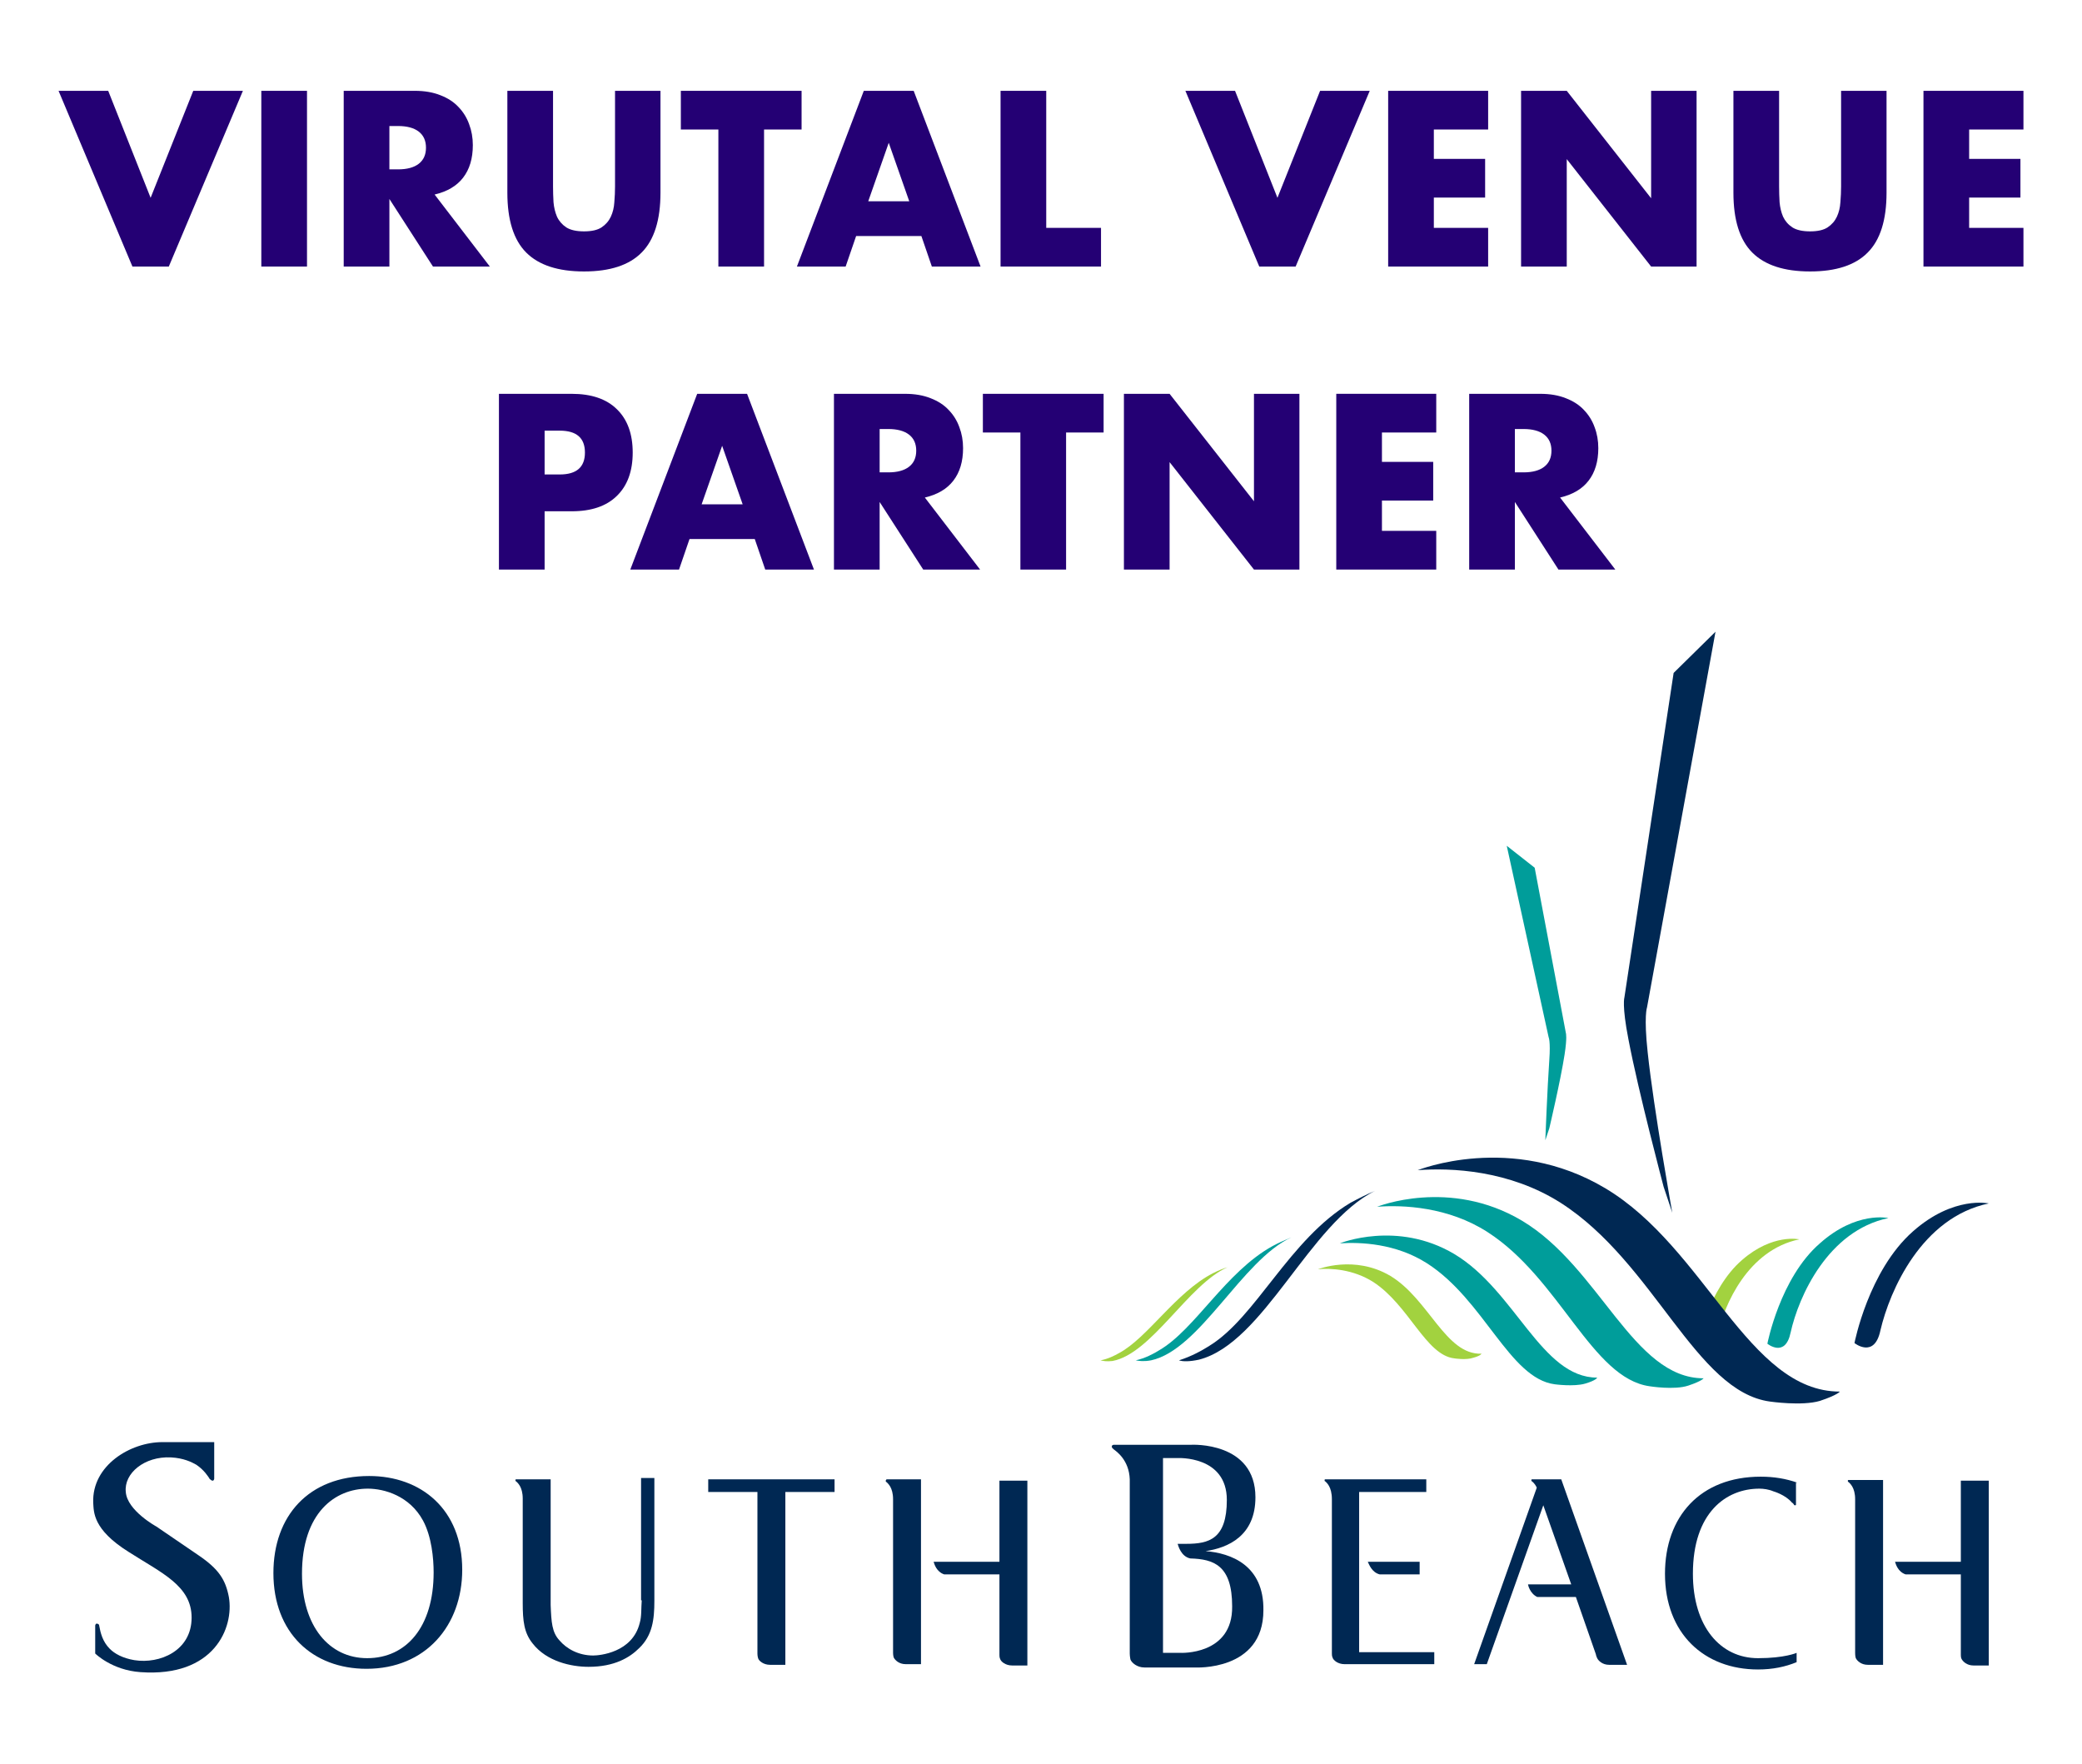 <?xml version="1.0" encoding="utf-8"?>
<!-- Generator: Adobe Illustrator 16.0.0, SVG Export Plug-In . SVG Version: 6.00 Build 0)  -->
<!DOCTYPE svg PUBLIC "-//W3C//DTD SVG 1.1//EN" "http://www.w3.org/Graphics/SVG/1.1/DTD/svg11.dtd">
<svg version="1.1" id="Layer_1" xmlns="http://www.w3.org/2000/svg" xmlns:xlink="http://www.w3.org/1999/xlink" x="0px" y="0px"
	 width="268px" height="227px" viewBox="-12.5 -84.5 268 227" enable-background="new -12.5 -84.5 268 227" xml:space="preserve">
<g>
	<g>
		<defs>
			<rect id="SVGID_1_" x="-0.5" y="-3.19" width="244" height="134"/>
		</defs>
		<clipPath id="SVGID_2_">
			<use xlink:href="#SVGID_1_"  overflow="visible"/>
		</clipPath>
		<g clip-path="url(#SVGID_2_)">
			<path fill="#002853" d="M16.959,121.055c-0.428-2.225-1.284-3.594-3.938-5.391c-2.396-1.625-5.392-3.68-5.392-3.68
				s-3.766-2.053-3.937-4.449c-0.257-2.396,2.396-4.619,5.819-4.449c1.626,0.086,2.653,0.6,3.253,0.941
				c1.026,0.686,1.54,1.539,1.711,1.797c0,0.086,0.086,0.086,0.086,0.086c0.086,0.086,0.171,0.172,0.343,0.172
				c0.085,0,0.171-0.172,0.171-0.258v-4.705c0,0-2.396,0-6.676,0c-4.108,0-9.072,2.994-8.9,7.787
				c0.085,1.195-0.086,3.422,4.536,6.33c4.278,2.738,8.13,4.365,8.13,8.473c0,4.277-4.107,5.99-7.36,5.475
				c-1.54-0.256-2.567-0.854-3.166-1.453c-0.941-0.941-1.198-2.055-1.37-2.996c0-0.172-0.171-0.256-0.342-0.256
				c-0.086,0-0.171,0.17-0.171,0.256v3.594c0,0,2.14,2.141,5.819,2.396C15.076,131.41,17.644,124.992,16.959,121.055z"/>
			<path fill="#002853" d="M35.017,105.482c-7.788,0-12.323,5.135-12.323,12.492c0,7.701,5.049,12.322,11.981,12.322
				c7.617,0,12.324-5.563,12.324-12.75C46.999,109.76,41.692,105.482,35.017,105.482z M34.761,128.928
				c-4.879,0-8.388-4.107-8.388-10.867c0-7.873,4.279-10.953,8.473-10.953c2.14,0,5.392,0.941,7.104,4.107
				c1.112,2.053,1.369,4.877,1.369,6.674C43.318,124.906,39.81,128.928,34.761,128.928z"/>
			<path fill="#002853" d="M116.15,116.52h-8.473c0.086,0.258,0.342,1.285,1.369,1.627h7.104V128.5c0,0.086,0,0.342,0.086,0.514
				c0.085,0.342,0.685,0.855,1.54,0.855h1.969v-23.787h-3.595V116.52L116.15,116.52z"/>
			<path fill="#002853" d="M70.106,121.482c-0.086,1.027,0,2.055-0.257,2.91c-0.941,3.852-5.221,4.193-5.99,4.193
				c-1.884,0-3.424-0.855-4.365-1.969c-0.941-1.027-1.027-2.311-1.112-4.535v-0.086V105.91h-3.595h-0.855
				c-0.086,0-0.086,0.086-0.086,0.086c0,0.086,0,0.17,0.086,0.17c0.171,0.172,0.855,0.686,0.855,2.225v13.436
				c0,2.311,0.171,3.85,1.283,5.219c1.798,2.311,4.964,2.996,7.189,2.996c3.338,0,5.307-1.199,6.505-2.396
				c1.711-1.627,1.968-3.68,1.968-6.076c0-1.541,0-15.83,0-15.83h-1.712v15.744H70.106z"/>
			<path fill="#002853" d="M78.665,107.535h6.333v20.795c0,0,0,0.342,0.086,0.598c0.085,0.342,0.685,0.855,1.54,0.855h1.969v-22.248
				h6.333v-1.625H78.665V107.535z"/>
			<path fill="#002853" d="M101.516,106.082c0,0.084,0,0.17,0.086,0.17c0.171,0.172,0.856,0.684,0.856,2.225v19.768
				c0,0,0,0.342,0.085,0.598c0.171,0.342,0.685,0.857,1.541,0.857h1.968V105.91h-4.45
				C101.602,105.996,101.516,105.996,101.516,106.082z"/>
			<path fill="#002853" d="M226.383,128.928c0.172,0.342,0.686,0.855,1.541,0.855h1.969v-23.787h-4.451
				c-0.086,0-0.086,0.086-0.086,0.086c0,0.084,0,0.17,0.086,0.17c0.172,0.172,0.856,0.684,0.856,2.225v19.768
				C226.298,128.33,226.298,128.672,226.383,128.928z"/>
			<path fill="#002853" d="M218.852,106.338c-1.455-0.514-2.996-0.771-4.707-0.771c-7.789,0-12.324,5.135-12.324,12.494
				c0,7.701,5.05,12.322,11.981,12.322c1.884,0,3.509-0.342,4.964-0.941v-1.197c0,0-1.539,0.684-4.964,0.684
				c-4.878,0-8.387-4.107-8.387-10.867c0-7.873,4.278-10.953,8.558-10.953c0.514,0,1.199,0.086,1.799,0.344
				c0,0,1.539,0.428,2.396,1.453c0.171,0.086,0.171,0.172,0.257,0.258c0,0.086,0.085,0.086,0.172,0.086
				c0.086,0,0.086-0.086,0.086-0.086v-0.941v-1.883H218.852z"/>
			<path fill="#002853" d="M239.904,116.52h-8.471c0.084,0.258,0.342,1.285,1.368,1.627h7.103V128.5c0,0.086,0,0.342,0.087,0.514
				c0.171,0.342,0.685,0.855,1.541,0.855h1.968v-23.787h-3.596V116.52L239.904,116.52z"/>
			<path fill="#002853" d="M188.469,105.91h-3.765c-0.086,0-0.086,0.086-0.086,0.086c0,0.086,0,0.17,0.086,0.17
				c0.085,0.086,0.342,0.258,0.599,0.77v0.086l-8.045,22.678h1.626l7.275-20.451l3.594,10.182h-5.563
				c0,0.086,0.258,1.197,1.199,1.625h4.963l2.568,7.359c0,0.086,0.085,0.342,0.171,0.514c0.171,0.342,0.685,0.855,1.541,0.855h2.31
				L188.469,105.91z"/>
			<path fill="#002853" d="M172.037,128.158h-9.585v-20.623h8.644v-1.625h-12.066h-0.942c-0.085,0-0.085,0.086-0.085,0.086
				c0,0.086,0,0.17,0.085,0.17c0.171,0.172,0.856,0.686,0.856,2.311v19.854c0,0.084,0,0.342,0.086,0.512
				c0.084,0.342,0.684,0.857,1.539,0.857h1.969h9.586v-1.541H172.037z"/>
			<path fill="#002853" d="M142.682,115.15c2.91-0.428,6.42-1.967,6.42-6.93c0-7.188-8.217-6.76-8.217-6.76h-4.707h-3.338h-1.969
				c-0.085,0-0.256,0.086-0.256,0.17c0,0.086,0,0.258,0.171,0.342c0,0,0,0,0.085,0.086c0.343,0.258,1.969,1.369,2.054,3.852
				c0,0.172,0,0.256,0,0.428v0.172v21.904v-0.084c0,0,0,0.342,0.087,0.77c0.17,0.426,0.855,1.025,1.797,1.025h1.455h5.049
				c0,0,8.815,0.514,8.815-7.357C150.213,116.949,145.934,115.408,142.682,115.15z M139.43,128.244h-2.225v-25.072h1.882
				c0,0,6.334-0.342,6.334,5.391c0,5.049-2.312,5.648-5.221,5.648h-1.113c0.086,0.256,0.429,1.625,1.627,1.881
				c2.995,0.086,5.392,0.857,5.392,6.162C146.191,128.586,139.43,128.244,139.43,128.244z"/>
			<path fill="#002853" d="M165.105,118.146h5.135v-1.627h-6.676C163.736,116.861,164.078,117.889,165.105,118.146z"/>
			<path fill="#A2D23F" d="M166.475,79.727c-4.621-2.738-9.328-0.855-9.328-0.855c1.625-0.172,4.535,0,7.103,1.625
				c4.622,2.994,6.761,9.412,10.44,9.84c0,0,1.541,0.258,2.482-0.086c0.942-0.256,1.027-0.512,1.027-0.512
				C173.578,89.908,171.438,82.721,166.475,79.727z"/>
			<path fill="#009D9A" d="M174.689,76.902c-7.359-4.363-14.719-1.369-14.719-1.369c2.652-0.172,7.188,0,11.211,2.566
				c7.36,4.707,10.612,14.805,16.433,15.574c0,0,2.481,0.342,3.936-0.086c1.455-0.428,1.541-0.77,1.541-0.77
				C185.902,92.818,182.564,81.609,174.689,76.902z"/>
			<path fill="#A2D23F" d="M206.014,88.539c0,0,1.883,1.541,2.568-1.197c0.855-3.936,3.938-10.953,10.527-12.322
				c0,0-3.424-0.77-7.361,2.652C207.384,81.438,206.014,88.539,206.014,88.539z"/>
			<path fill="#009D9A" d="M183.42,72.623c-9.329-5.561-18.656-1.797-18.656-1.797c3.336-0.256,9.156,0,14.207,3.252
				c9.327,5.99,13.436,18.826,20.881,19.852c0,0,3.168,0.514,4.965-0.084c1.797-0.6,1.968-0.941,1.968-0.941
				C197.712,92.904,193.434,78.613,183.42,72.623z"/>
			<path fill="#009D9A" d="M215.001,88.453c0,0,2.31,1.883,2.995-1.453c1.027-4.621,4.793-13.092,12.581-14.719
				c0,0-4.108-0.941-8.815,3.252C216.627,79.982,215.001,88.453,215.001,88.453z"/>
			<path fill="#002853" d="M194.118,68.432c-12.067-7.188-24.136-2.311-24.136-2.311c4.281-0.342,11.812,0,18.401,4.192
				c12.067,7.701,17.373,24.303,26.959,25.586c0,0,4.108,0.6,6.419-0.086c2.311-0.77,2.567-1.197,2.567-1.197
				C212.52,94.615,207.041,76.133,194.118,68.432z"/>
			<path fill="#002853" d="M226.212,88.369c0,0,2.567,2.053,3.338-1.627c1.198-5.133,5.306-14.547,13.95-16.344
				c0,0-4.536-1.025-9.757,3.594C228.009,79.041,226.212,88.369,226.212,88.369z"/>
			<path fill="#002853" d="M201.648,68.26c0,0-3.252-12.236-4.534-18.997c-0.856-4.364-0.515-5.391-0.515-5.391l6.334-41.757
				l5.392-5.305l-8.815,48.346c0,0-0.428,1.112,0.086,5.818c0.771,7.273,3.166,20.623,3.166,20.623L201.648,68.26z"/>
			<path fill="#009D9A" d="M186.93,60.729c0,0,1.454-6.161,1.967-9.498c0.344-2.225,0.172-2.738,0.172-2.738l-4.022-21.306
				l-3.594-2.824l5.391,24.644c0,0,0.257,0.513,0.087,2.909c-0.258,3.679-0.515,10.354-0.515,10.354L186.93,60.729z"/>
			<path fill="#002853" d="M161.339,70.313c-7.873,4.707-12.153,14.719-18.144,18.398c-0.941,0.6-2.311,1.369-3.937,1.883
				c0.513,0.17,1.369,0.17,2.567-0.086c8.387-2.139,14.207-17.541,22.68-21.734C163.479,69.201,162.452,69.715,161.339,70.313z"/>
			<path fill="#A2D23F" d="M143.623,79.383c-4.792,2.482-8.387,8.301-12.066,10.27c-0.6,0.342-1.455,0.77-2.396,0.941
				c0.342,0.084,0.77,0.17,1.54,0.084c5.05-0.939,9.757-9.84,14.806-12.064C144.907,78.785,144.309,79.041,143.623,79.383z"/>
			<path fill="#009D9A" d="M151.326,75.875c-6.076,3.338-10.014,10.781-14.635,13.436c-0.685,0.428-1.797,1.025-2.996,1.283
				c0.429,0.086,1.027,0.17,1.969,0c6.333-1.369,11.641-12.836,18.059-15.83C152.952,75.105,152.096,75.447,151.326,75.875z"/>
		</g>
	</g>
	<g>
		<path fill="#240074" d="M1.428-72.81l5.46,13.77l5.489-13.77h6.391l-9.54,22.62H4.547l-9.51-22.62H1.428z"/>
		<path fill="#240074" d="M27.018-72.81v22.62h-5.88v-22.62H27.018z"/>
		<path fill="#240074" d="M37.623-62.7h1.11c1.16,0,2.05-0.24,2.67-0.72s0.93-1.17,0.93-2.07c0-0.9-0.31-1.59-0.93-2.07
			s-1.51-0.72-2.67-0.72h-1.11V-62.7z M50.554-50.19h-7.32l-5.61-8.7v8.7h-5.88v-22.62h9.15c1.26,0,2.359,0.19,3.3,0.57
			c0.94,0.36,1.71,0.86,2.31,1.5c0.62,0.64,1.08,1.38,1.381,2.22c0.319,0.84,0.479,1.74,0.479,2.7c0,1.72-0.42,3.12-1.26,4.2
			c-0.82,1.06-2.04,1.78-3.66,2.16L50.554-50.19z"/>
		<path fill="#240074" d="M58.688-72.81v12.3c0,0.66,0.021,1.34,0.061,2.04c0.06,0.68,0.21,1.3,0.449,1.86
			c0.261,0.56,0.66,1.02,1.2,1.38c0.54,0.34,1.3,0.51,2.28,0.51c0.979,0,1.729-0.17,2.25-0.51c0.54-0.36,0.94-0.82,1.2-1.38
			s0.41-1.18,0.45-1.86c0.06-0.7,0.09-1.38,0.09-2.04v-12.3h5.85v13.11c0,3.52-0.81,6.09-2.43,7.71c-1.601,1.62-4.07,2.43-7.41,2.43
			s-5.82-0.81-7.44-2.43c-1.619-1.62-2.43-4.19-2.43-7.71v-13.11H58.688z"/>
		<path fill="#240074" d="M85.851-67.83v17.64h-5.88v-17.64h-4.83v-4.98h15.54v4.98H85.851z"/>
		<path fill="#240074" d="M104.542-58.59l-2.641-7.53l-2.64,7.53H104.542z M106.102-54.12h-8.399l-1.351,3.93h-6.271l8.61-22.62
			h6.42l8.61,22.62h-6.27L106.102-54.12z"/>
		<path fill="#240074" d="M122.174-72.81v17.64h7.051v4.98h-12.931v-22.62H122.174z"/>
		<path fill="#240074" d="M146.477-72.81l5.459,13.77l5.49-13.77h6.391l-9.541,22.62h-4.68l-9.51-22.62H146.477z"/>
		<path fill="#240074" d="M179.057-67.83h-6.99v3.78h6.602v4.98h-6.602v3.9h6.99v4.98h-12.869v-22.62h12.869V-67.83z"/>
		<path fill="#240074" d="M183.297-50.19v-22.62h5.879l10.861,13.83v-13.83h5.85v22.62h-5.85l-10.861-13.83v13.83H183.297z"/>
		<path fill="#240074" d="M216.51-72.81v12.3c0,0.66,0.021,1.34,0.061,2.04c0.061,0.68,0.211,1.3,0.449,1.86
			c0.262,0.56,0.66,1.02,1.201,1.38c0.539,0.34,1.299,0.51,2.279,0.51s1.73-0.17,2.25-0.51c0.541-0.36,0.939-0.82,1.201-1.38
			c0.26-0.56,0.408-1.18,0.449-1.86c0.061-0.7,0.09-1.38,0.09-2.04v-12.3h5.85v13.11c0,3.52-0.809,6.09-2.43,7.71
			c-1.6,1.62-4.07,2.43-7.41,2.43s-5.82-0.81-7.439-2.43c-1.621-1.62-2.43-4.19-2.43-7.71v-13.11H216.51z"/>
		<path fill="#240074" d="M247.963-67.83h-6.99v3.78h6.602v4.98h-6.602v3.9h6.99v4.98h-12.869v-22.62h12.869V-67.83z"/>
		<path fill="#240074" d="M57.604-23.43h1.95c2.16,0,3.24-0.939,3.24-2.82c0-1.879-1.08-2.819-3.24-2.819h-1.95V-23.43z
			 M57.604-11.19h-5.88v-22.62h9.36c2.54,0,4.479,0.66,5.819,1.979c1.36,1.32,2.04,3.181,2.04,5.58c0,2.4-0.68,4.261-2.04,5.58
			c-1.34,1.32-3.279,1.98-5.819,1.98h-3.48V-11.19z"/>
		<path fill="#240074" d="M83.096-19.59l-2.64-7.529l-2.64,7.529H83.096z M84.656-15.12h-8.4l-1.35,3.93h-6.271l8.61-22.62h6.42
			l8.61,22.62h-6.271L84.656-15.12z"/>
		<path fill="#240074" d="M100.729-23.7h1.11c1.16,0,2.05-0.24,2.67-0.721c0.62-0.479,0.93-1.17,0.93-2.069
			c0-0.9-0.31-1.591-0.93-2.07s-1.51-0.72-2.67-0.72h-1.11V-23.7z M113.659-11.19h-7.32l-5.61-8.7v8.7h-5.88v-22.62h9.15
			c1.26,0,2.359,0.19,3.3,0.57c0.94,0.36,1.71,0.86,2.31,1.5c0.62,0.64,1.08,1.38,1.381,2.22c0.319,0.84,0.479,1.74,0.479,2.7
			c0,1.72-0.42,3.12-1.26,4.2c-0.82,1.06-2.04,1.779-3.66,2.16L113.659-11.19z"/>
		<path fill="#240074" d="M124.729-28.831v17.641h-5.881v-17.641h-4.83v-4.979h15.541v4.979H124.729z"/>
		<path fill="#240074" d="M132.174-11.19v-22.62h5.879l10.861,13.83v-13.83h5.85v22.62h-5.85l-10.861-13.83v13.83H132.174z"/>
		<path fill="#240074" d="M172.377-28.831h-6.99v3.781h6.6v4.979h-6.6v3.899h6.99v4.98h-12.869v-22.62h12.869V-28.831z"/>
		<path fill="#240074" d="M182.498-23.7h1.109c1.16,0,2.051-0.24,2.67-0.721c0.619-0.479,0.93-1.17,0.93-2.069
			c0-0.9-0.311-1.591-0.93-2.07s-1.51-0.72-2.67-0.72h-1.109V-23.7z M195.428-11.19h-7.32l-5.609-8.7v8.7h-5.881v-22.62h9.15
			c1.26,0,2.359,0.19,3.299,0.57c0.941,0.36,1.711,0.86,2.311,1.5c0.621,0.64,1.08,1.38,1.381,2.22c0.32,0.84,0.479,1.74,0.479,2.7
			c0,1.72-0.42,3.12-1.26,4.2c-0.818,1.06-2.039,1.779-3.66,2.16L195.428-11.19z"/>
	</g>
</g>
</svg>
